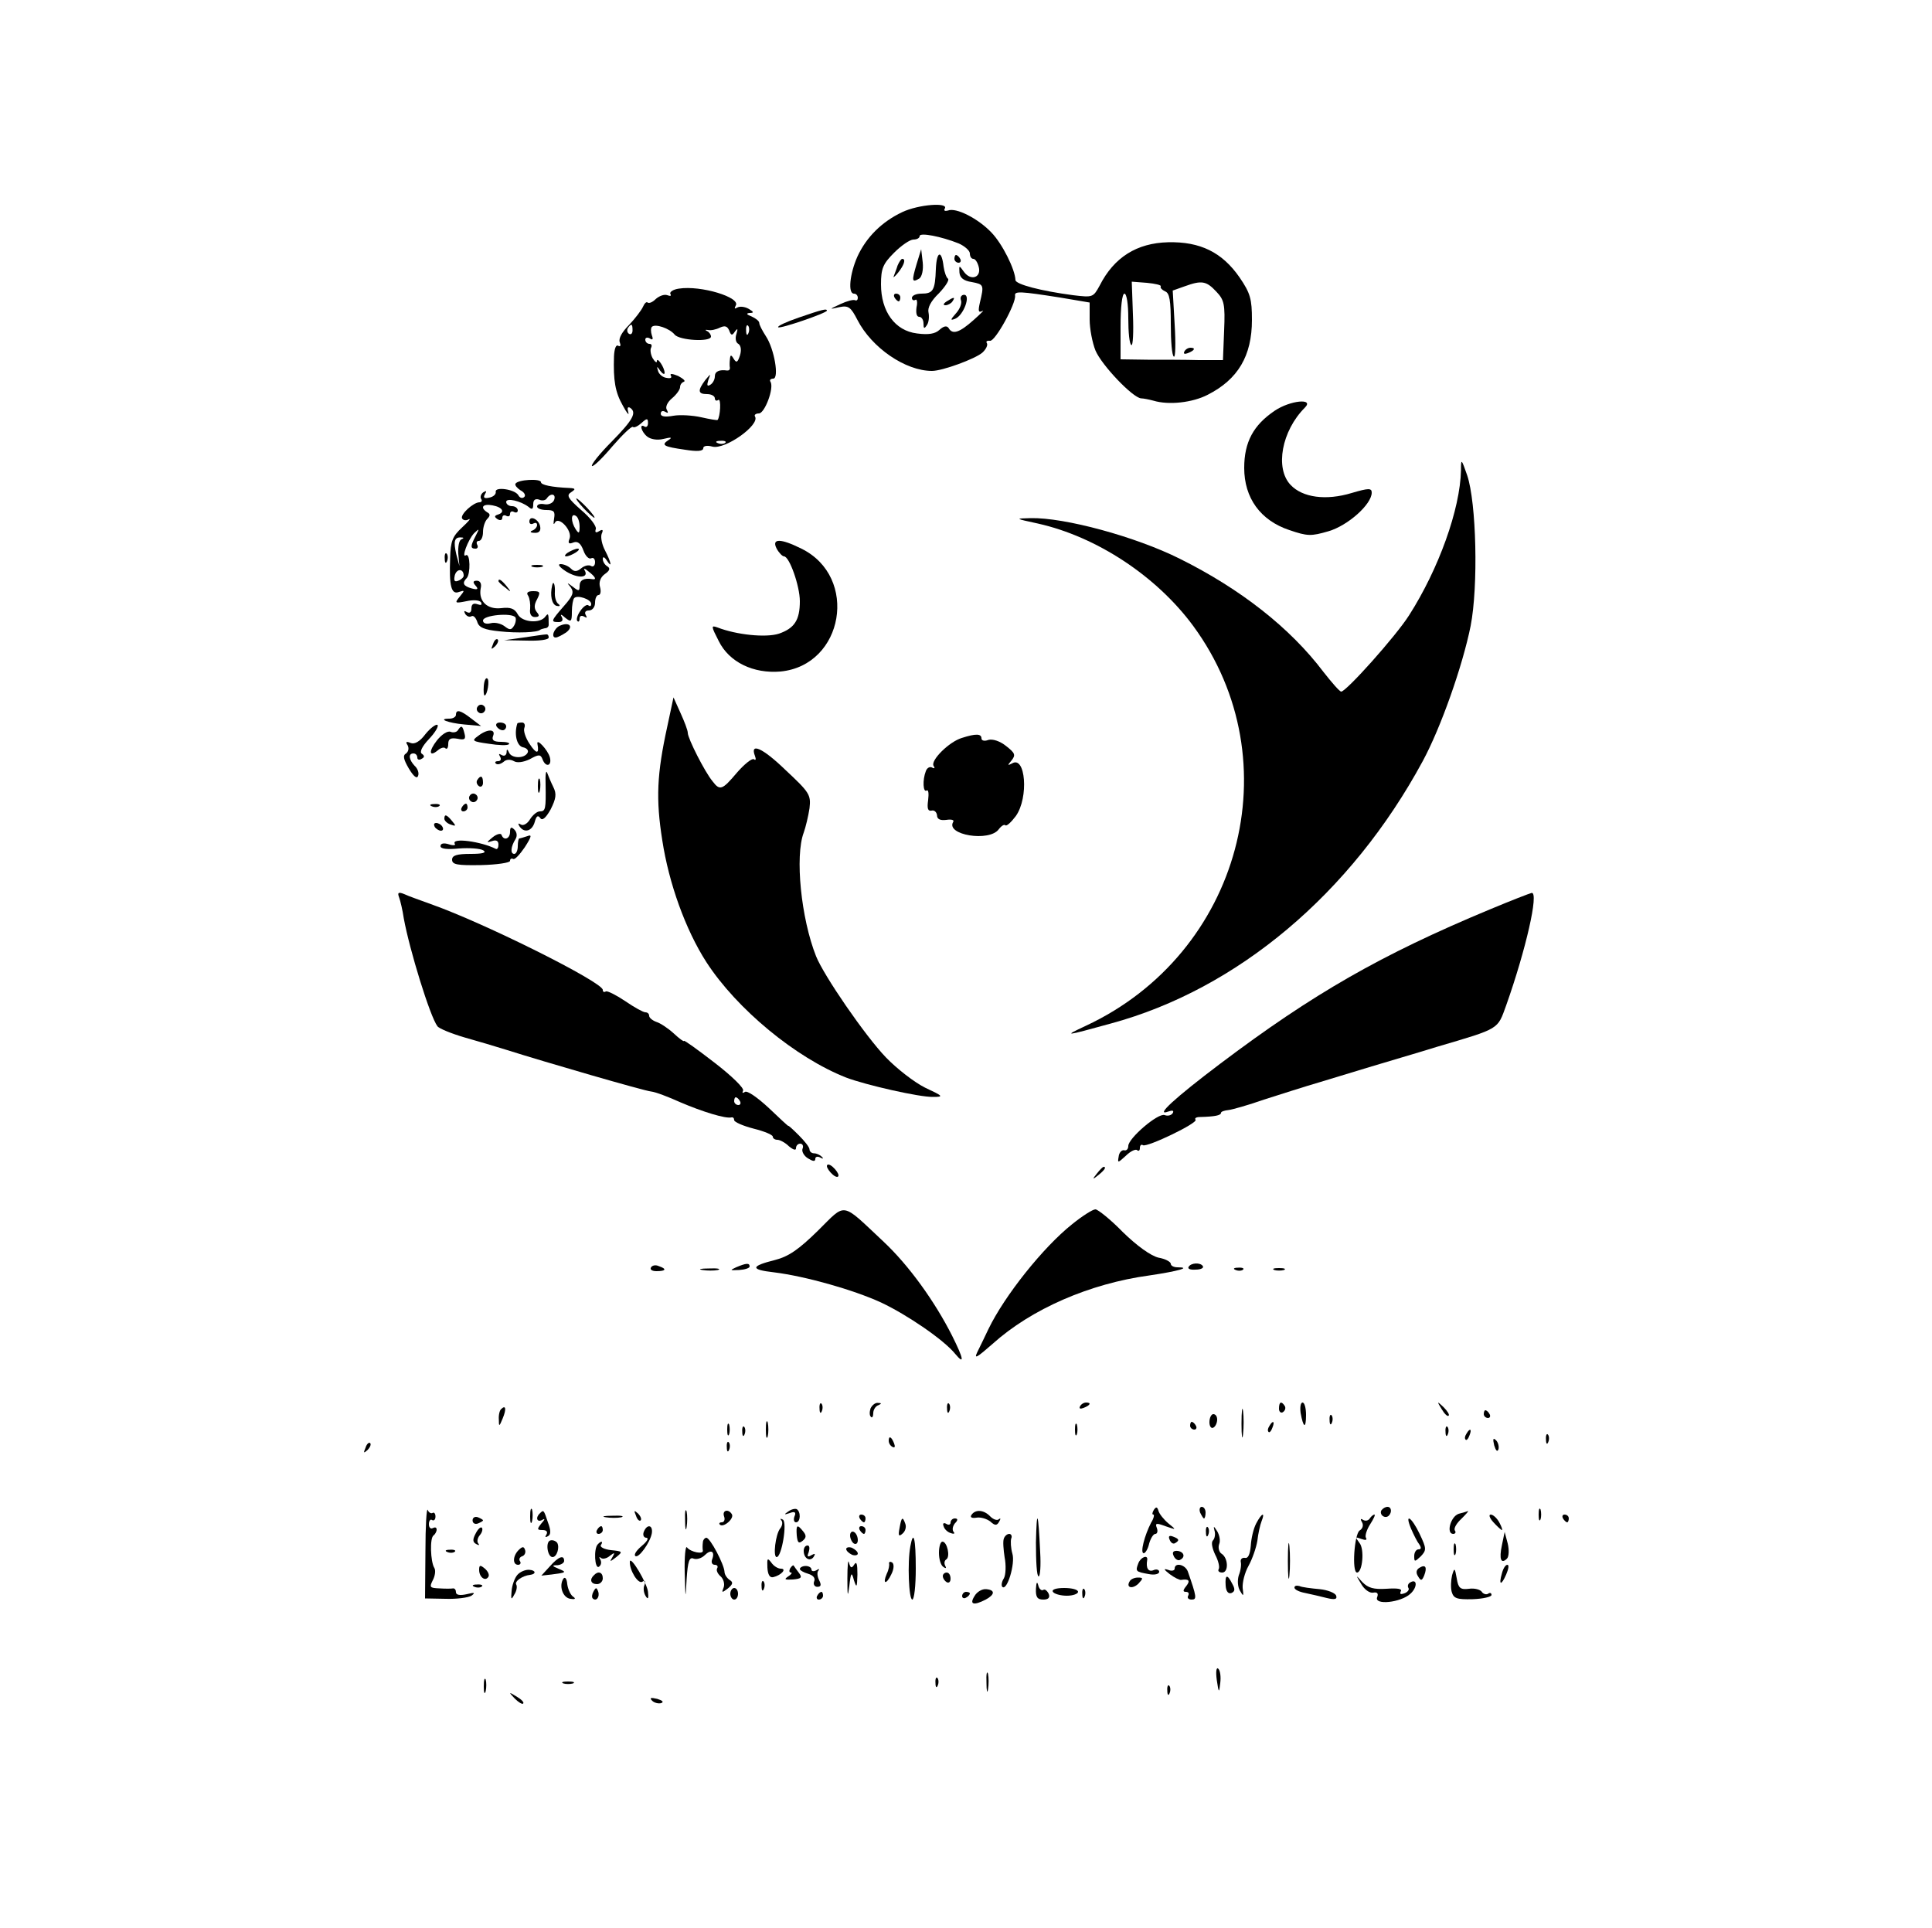 <?xml version="1.0" standalone="no"?>
<!DOCTYPE svg PUBLIC "-//W3C//DTD SVG 20010904//EN"
 "http://www.w3.org/TR/2001/REC-SVG-20010904/DTD/svg10.dtd">
<svg version="1.0" xmlns="http://www.w3.org/2000/svg"
 width="500pt" height="499pt" viewBox="0 0 500 499"
 preserveAspectRatio="xMidYMid meet">

<g transform="translate(0,499) scale(0.1,-0.1)"
fill="#000000" stroke="none">
<path d="M2335 4441 c-53 -25 -93 -65 -116 -115 -20 -45 -25 -96 -9 -96 6 0
10 -5 10 -11 0 -5 -3 -8 -7 -6 -5 2 -21 -2 -38 -10 -30 -14 -30 -14 -3 -8 24
5 30 0 47 -33 37 -72 124 -132 193 -132 27 0 111 31 130 47 10 9 15 20 12 25
-3 4 0 7 8 6 13 -3 68 97 65 117 -2 12 14 11 116 -5 l77 -13 0 -44 c0 -24 7
-60 15 -80 16 -38 96 -122 118 -124 6 0 21 -3 32 -6 40 -12 101 -5 140 15 79
40 115 101 115 194 0 54 -4 69 -32 110 -45 65 -102 93 -185 91 -81 -2 -140
-39 -177 -112 -17 -31 -18 -31 -69 -25 -83 11 -148 28 -149 39 -1 28 -34 94
-62 123 -34 36 -92 66 -113 57 -8 -2 -11 0 -8 5 11 17 -68 11 -110 -9z m146
-81 c16 -7 29 -19 29 -26 0 -8 4 -14 9 -14 5 0 11 -9 14 -21 7 -27 -20 -37
-38 -13 -13 18 -13 18 -12 -1 1 -14 11 -22 32 -25 31 -6 32 -7 21 -53 -5 -22
-4 -27 6 -22 7 4 -3 -6 -22 -23 -37 -33 -55 -39 -65 -21 -5 7 -13 5 -24 -5
-11 -10 -28 -13 -58 -9 -57 7 -93 57 -93 127 0 41 5 53 34 82 19 19 41 34 50
34 9 0 16 4 16 9 0 10 56 -1 101 -19z m523 -111 c-2 -4 3 -9 11 -13 12 -4 15
-24 15 -85 0 -44 3 -82 8 -84 4 -3 5 34 2 83 l-5 88 31 11 c44 16 56 14 82
-14 20 -21 23 -32 20 -101 l-3 -76 -62 0 c-35 1 -94 1 -133 1 l-70 1 0 85 c0
50 4 85 10 85 6 0 10 -28 10 -64 0 -36 3 -67 8 -69 4 -3 6 33 4 79 l-3 85 39
-3 c22 -2 38 -6 36 -9z"/>
<path d="M2372 4306 c-13 -44 -12 -48 7 -37 7 5 11 22 9 42 l-4 34 -12 -39z"/>
<path d="M2422 4294 c-2 -56 -7 -64 -38 -64 -13 0 -24 -5 -24 -11 0 -5 4 -8 9
-5 4 3 6 -6 3 -19 -2 -15 0 -25 7 -25 6 0 11 -8 11 -17 0 -14 2 -15 9 -4 5 7
6 22 4 32 -3 12 6 30 27 50 17 18 28 35 23 38 -4 3 -9 17 -11 31 -5 44 -18 41
-20 -6z"/>
<path d="M2470 4320 c0 -5 5 -10 11 -10 5 0 7 5 4 10 -3 6 -8 10 -11 10 -2 0
-4 -4 -4 -10z"/>
<path d="M2323 4303 c-3 -10 -8 -22 -10 -28 -3 -5 3 -1 11 9 16 20 21 36 11
36 -3 0 -8 -8 -12 -17z"/>
<path d="M2315 4220 c3 -5 8 -10 11 -10 2 0 4 5 4 10 0 6 -5 10 -11 10 -5 0
-7 -4 -4 -10z"/>
<path d="M2487 4213 c3 -8 -3 -23 -13 -34 -15 -17 -15 -19 -2 -14 22 9 41 62
23 62 -7 0 -11 -7 -8 -14z"/>
<path d="M2450 4210 c-9 -6 -10 -10 -3 -10 6 0 15 5 18 10 8 12 4 12 -15 0z"/>
<path d="M3065 4080 c-3 -6 1 -7 9 -4 18 7 21 14 7 14 -6 0 -13 -4 -16 -10z"/>
<path d="M1757 4243 c-15 -2 -25 -9 -22 -14 3 -5 0 -6 -8 -3 -8 3 -21 -2 -30
-10 -8 -8 -17 -12 -21 -9 -3 3 -8 -2 -12 -11 -4 -9 -20 -30 -36 -47 -18 -18
-28 -35 -24 -45 3 -8 2 -12 -4 -9 -6 4 -10 -8 -11 -27 -2 -63 3 -93 23 -128
10 -19 17 -27 14 -17 -3 10 -2 15 4 12 19 -12 9 -31 -47 -88 -31 -31 -54 -60
-51 -63 3 -3 27 20 53 51 26 30 50 53 53 50 3 -3 13 2 22 10 14 13 17 13 17 0
0 -8 -4 -12 -9 -9 -14 9 -9 -13 7 -26 9 -7 26 -10 42 -6 20 5 24 4 13 -3 -20
-13 -13 -17 43 -25 31 -5 47 -4 47 4 0 6 10 8 24 4 33 -8 123 56 110 78 -3 4
2 8 10 8 15 0 40 66 30 82 -3 4 0 8 7 8 16 0 3 77 -19 110 -9 14 -17 29 -17
34 0 5 -9 12 -20 17 -13 5 -15 8 -5 9 12 0 11 3 -3 11 -9 5 -22 7 -29 3 -7 -4
-8 -3 -4 5 14 21 -90 53 -147 44z m-120 -108 c0 -8 -4 -12 -9 -9 -5 3 -6 10
-3 15 9 13 12 11 12 -6z m109 -11 c12 -15 94 -20 94 -5 0 5 -5 12 -10 14 -6 3
-5 4 2 3 7 -2 21 1 31 6 13 6 19 4 24 -7 5 -14 8 -14 15 -3 7 9 8 8 4 -6 -4
-11 -2 -23 5 -26 7 -5 8 -17 4 -30 -6 -18 -9 -20 -16 -9 -7 12 -9 11 -10 -1
-1 -8 -1 -18 0 -22 0 -5 -2 -7 -7 -7 -20 3 -32 -2 -32 -15 0 -8 -5 -18 -12
-22 -8 -5 -9 -1 -5 12 7 18 7 18 -8 0 -20 -27 -19 -36 5 -36 11 0 20 -5 20
-11 0 -5 4 -8 9 -4 8 4 5 -44 -2 -52 -2 -1 -20 2 -42 7 -22 5 -55 7 -72 4 -22
-4 -33 -2 -33 5 0 7 5 9 12 5 7 -4 8 -3 4 5 -5 7 1 20 13 30 12 10 21 23 21
29 0 6 4 12 10 14 5 2 -2 8 -15 15 -15 6 -22 7 -19 1 4 -6 -1 -8 -11 -6 -10 1
-20 10 -22 18 -4 13 -3 13 6 0 6 -8 11 -10 11 -5 0 14 -20 43 -20 30 0 -5 -5
-2 -11 8 -5 9 -7 22 -4 27 3 6 1 10 -4 10 -6 0 -11 5 -11 11 0 5 5 7 12 3 7
-5 9 -2 5 8 -3 9 -3 19 0 22 9 9 46 -4 59 -20z m191 4 c-3 -8 -6 -5 -6 6 -1
11 2 17 5 13 3 -3 4 -12 1 -19z m-60 -284 c-3 -3 -12 -4 -19 -1 -8 3 -5 6 6 6
11 1 17 -2 13 -5z"/>
<path d="M2067 4168 c-32 -11 -56 -22 -53 -25 4 -5 126 37 126 43 0 6 -12 3
-73 -18z"/>
<path d="M3299 3927 c-55 -37 -79 -81 -79 -148 0 -78 42 -136 117 -161 47 -16
56 -16 101 -3 51 15 112 70 112 100 0 12 -8 12 -52 -1 -66 -20 -127 -12 -158
21 -41 43 -23 140 37 200 25 25 -38 19 -78 -8z"/>
<path d="M3781 3773 c-2 -101 -58 -256 -134 -375 -34 -54 -163 -198 -176 -198
-4 0 -24 23 -46 51 -86 114 -215 215 -372 293 -114 57 -298 107 -386 105 -41
-1 -41 -1 19 -14 152 -34 307 -136 402 -265 257 -350 123 -848 -278 -1035 -60
-28 -55 -27 65 6 328 89 622 337 807 679 47 87 103 246 124 350 20 103 15 319
-9 390 -15 43 -16 44 -16 13z"/>
<path d="M1334 3738 c-2 -4 4 -11 13 -17 10 -5 14 -13 10 -17 -5 -5 -12 -3
-16 5 -10 15 -61 22 -58 8 1 -6 -6 -13 -17 -15 -13 -3 -16 0 -11 9 5 8 4 10
-4 5 -6 -4 -9 -12 -6 -17 4 -5 1 -9 -4 -9 -16 0 -51 -32 -45 -42 3 -5 11 -6
17 -2 7 3 -1 -6 -17 -21 -25 -23 -30 -36 -31 -79 -3 -73 3 -96 23 -88 15 5 15
4 2 -12 -14 -17 -13 -18 17 -12 18 4 34 3 38 -3 3 -7 0 -8 -9 -5 -11 4 -16 0
-16 -11 0 -10 -5 -13 -12 -9 -7 4 -8 3 -4 -5 4 -6 11 -9 16 -6 5 3 11 -3 15
-14 4 -15 18 -21 58 -25 46 -5 98 -3 105 4 1 1 7 3 12 4 6 0 10 4 10 9 0 29
-1 31 -8 22 -13 -20 -61 -16 -72 5 -8 15 -19 19 -43 16 -36 -4 -59 18 -53 51
3 12 -1 20 -10 20 -10 0 -11 -4 -3 -13 8 -9 5 -11 -10 -7 -22 6 -26 14 -13 27
10 11 9 65 -2 59 -13 -9 5 40 21 57 14 13 14 13 4 -7 -14 -27 -14 -33 0 -33 5
0 7 5 4 10 -3 6 -1 10 4 10 6 0 11 10 11 23 0 13 5 28 11 34 8 8 8 13 0 17
-20 13 -11 23 14 18 26 -5 33 -18 13 -24 -9 -3 -9 -6 0 -12 7 -4 12 -2 12 4 0
6 5 8 10 5 6 -3 10 -1 10 5 0 6 5 8 10 5 6 -3 10 -1 10 4 0 6 -7 11 -15 11 -8
0 -15 5 -15 11 0 11 37 3 58 -13 9 -8 12 -6 12 7 0 11 5 15 15 12 8 -4 17 -2
20 3 10 15 25 12 19 -4 -3 -8 -14 -13 -25 -11 -10 2 -19 0 -19 -6 0 -5 11 -9
24 -9 20 0 23 -4 20 -22 -2 -13 -2 -18 2 -11 9 19 46 -20 38 -41 -5 -12 -2
-15 10 -10 11 4 19 -2 26 -21 5 -14 14 -23 20 -20 5 3 10 -1 10 -10 0 -9 -5
-13 -10 -10 -6 4 -18 1 -26 -6 -11 -9 -18 -9 -26 -1 -7 7 -19 12 -27 12 -9 0
-3 -8 14 -19 31 -19 60 -17 48 3 -4 6 1 5 10 -3 18 -14 22 -22 10 -20 -22 4
-33 -3 -33 -17 0 -14 -2 -15 -17 -3 -16 12 -17 12 -6 -1 9 -13 6 -22 -18 -49
-34 -39 -34 -41 -13 -41 9 0 12 5 8 13 -5 8 -2 8 9 -2 15 -12 17 -10 17 16 0
16 3 32 6 35 8 9 44 -3 44 -15 0 -6 -3 -7 -7 -4 -3 4 -13 -2 -21 -14 -8 -11
-11 -23 -8 -26 3 -4 6 -1 6 6 0 7 5 9 12 5 7 -4 8 -3 4 4 -4 7 -1 12 8 12 9 0
16 9 16 20 0 11 4 20 9 20 5 0 7 9 4 20 -4 13 1 26 12 34 13 9 15 15 7 20 -7
4 -12 13 -12 19 0 7 4 6 10 -3 15 -23 12 -6 -4 25 -8 15 -12 34 -9 43 5 11 3
13 -7 7 -8 -5 -11 -3 -8 6 2 7 -14 29 -38 49 -34 30 -39 38 -26 46 12 8 12 10
-4 11 -47 2 -74 8 -74 15 0 10 -60 7 -66 -4z m166 -111 c0 -18 -2 -19 -10 -7
-13 20 -13 43 0 35 6 -3 10 -16 10 -28z m-306 -33 c-6 -2 -9 -19 -8 -37 l3
-32 -8 30 c-8 34 -5 45 12 44 8 0 8 -2 1 -5z m6 -94 c0 -4 -6 -10 -14 -13 -10
-4 -12 0 -9 14 5 18 23 18 23 -1z m134 -108 c2 -4 1 -14 -4 -22 -7 -11 -11
-11 -24 -1 -9 7 -25 11 -36 8 -12 -3 -20 0 -20 7 0 14 75 21 84 8z"/>
<path d="M1510 3675 c13 -14 26 -25 28 -25 3 0 -5 11 -18 25 -13 14 -26 25
-28 25 -3 0 5 -11 18 -25z"/>
<path d="M1370 3640 c0 -6 5 -8 10 -5 6 3 10 2 10 -4 0 -5 -6 -12 -12 -14 -8
-3 -5 -6 5 -6 12 -1 17 5 15 16 -3 19 -28 31 -28 13z"/>
<path d="M2010 3570 c6 -11 15 -20 19 -20 14 0 41 -77 41 -116 0 -49 -14 -70
-54 -84 -34 -11 -110 -3 -159 16 -17 6 -17 4 3 -35 27 -55 90 -85 160 -79 164
16 203 245 54 318 -54 27 -78 27 -64 0z"/>
<path d="M1470 3560 c-8 -5 -10 -10 -5 -10 6 0 17 5 25 10 8 5 11 10 5 10 -5
0 -17 -5 -25 -10z"/>
<path d="M1151 3544 c0 -11 3 -14 6 -6 3 7 2 16 -1 19 -3 4 -6 -2 -5 -13z"/>
<path d="M1378 3523 c6 -2 18 -2 25 0 6 3 1 5 -13 5 -14 0 -19 -2 -12 -5z"/>
<path d="M1290 3486 c0 -2 8 -10 18 -17 15 -13 16 -12 3 4 -13 16 -21 21 -21
13z"/>
<path d="M1429 3475 c-6 -26 -1 -49 11 -53 9 -2 11 0 5 5 -6 4 -10 18 -9 31 1
19 -4 31 -7 17z"/>
<path d="M1367 3448 c4 -7 6 -22 5 -34 -2 -13 3 -21 12 -21 12 0 13 4 5 13 -7
9 -7 19 1 33 9 18 8 21 -10 21 -14 0 -19 -4 -13 -12z"/>
<path d="M1450 3371 c-16 -6 -25 -31 -12 -31 5 0 16 6 27 13 20 15 9 28 -15
18z"/>
<path d="M1355 3340 l-50 -7 58 -1 c32 -1 57 2 57 8 0 6 -3 9 -7 8 -5 0 -30
-4 -58 -8z"/>
<path d="M1276 3323 c-6 -14 -5 -15 5 -6 7 7 10 15 7 18 -3 3 -9 -2 -12 -12z"/>
<path d="M1252 3214 c-1 -13 0 -24 2 -24 7 0 14 40 7 44 -4 3 -8 -6 -9 -20z"/>
<path d="M1727 3110 c-27 -123 -30 -188 -13 -295 17 -111 60 -231 114 -315 79
-122 232 -248 362 -299 50 -19 190 -51 225 -50 28 0 26 2 -21 24 -28 14 -73
49 -101 78 -54 56 -161 212 -181 262 -39 98 -55 259 -32 320 5 14 12 43 15 63
4 35 0 41 -62 99 -60 58 -93 72 -79 36 3 -8 2 -12 -3 -8 -5 3 -25 -13 -44 -35
-38 -45 -44 -47 -63 -22 -20 24 -64 111 -64 125 0 7 -9 30 -19 52 l-18 40 -16
-75z"/>
<path d="M1236 3161 c-4 -5 -2 -12 3 -15 5 -4 12 -2 15 3 4 5 2 12 -3 15 -5 4
-12 2 -15 -3z"/>
<path d="M1180 3140 c0 -5 -7 -10 -17 -10 -32 0 -4 -11 38 -15 l44 -4 -25 19
c-28 22 -40 25 -40 10z"/>
<path d="M1101 3090 c-14 -19 -28 -27 -38 -23 -12 5 -14 3 -8 -6 4 -8 2 -16
-4 -21 -9 -5 -7 -15 7 -39 12 -20 21 -28 24 -19 3 7 -1 19 -9 26 -15 16 -17
32 -3 32 6 0 10 -5 10 -11 0 -5 5 -7 11 -3 8 4 8 8 1 13 -7 4 0 19 18 38 17
18 26 34 22 37 -4 2 -18 -8 -31 -24z"/>
<path d="M1285 3110 c3 -5 10 -10 16 -10 5 0 9 5 9 10 0 6 -7 10 -16 10 -8 0
-12 -4 -9 -10z"/>
<path d="M1339 3118 c-9 -27 -2 -58 14 -62 11 -2 16 -9 12 -15 -9 -15 -42 -14
-48 2 -4 9 -6 9 -6 -1 -1 -7 -6 -10 -13 -6 -7 4 -8 3 -4 -4 4 -7 2 -12 -5 -12
-7 0 -9 -3 -6 -6 4 -4 12 -2 20 4 7 7 18 7 27 2 8 -5 24 -3 41 5 23 13 28 13
33 0 8 -22 25 -18 19 5 -5 19 -36 52 -32 34 5 -26 -3 -26 -20 0 -11 16 -17 35
-14 42 3 8 0 14 -6 14 -6 0 -11 -1 -12 -2z"/>
<path d="M1185 3100 c-3 -5 -12 -7 -19 -4 -8 3 -23 -7 -35 -22 -22 -28 -21
-45 2 -26 8 7 17 9 20 5 4 -3 7 2 7 11 0 14 6 17 24 14 19 -4 22 -1 18 14 -5
20 -8 22 -17 8z"/>
<path d="M1237 3085 c-17 -12 -15 -14 28 -20 25 -4 49 -5 52 -1 4 3 -6 6 -20
6 -19 0 -25 4 -21 15 8 19 -15 19 -39 0z"/>
<path d="M2489 3080 c-33 -10 -81 -58 -73 -72 4 -6 3 -8 -3 -5 -6 4 -14 0 -17
-9 -9 -23 -7 -56 2 -50 5 3 6 -8 4 -25 -3 -21 -1 -29 9 -27 7 2 13 -4 14 -12
0 -10 8 -14 24 -12 13 2 21 0 18 -5 -21 -34 94 -53 118 -19 7 9 14 13 17 10 3
-3 15 8 27 24 34 48 25 158 -10 136 -12 -6 -12 -5 -1 8 11 14 9 19 -14 37 -16
13 -35 19 -46 16 -10 -4 -18 -2 -18 4 0 12 -14 13 -51 1z"/>
<path d="M1412 2960 c1 -64 0 -70 -15 -70 -7 0 -18 -9 -25 -20 -7 -12 -18 -18
-24 -14 -7 4 -8 3 -4 -4 12 -19 33 -14 40 11 4 15 8 18 14 10 5 -8 14 -1 27
22 14 28 16 40 7 58 -6 12 -13 29 -16 37 -3 8 -5 -5 -4 -30z"/>
<path d="M1235 2971 c-3 -5 -1 -12 5 -16 5 -3 10 1 10 9 0 18 -6 21 -15 7z"/>
<path d="M1392 2955 c0 -16 2 -22 5 -12 2 9 2 23 0 30 -3 6 -5 -1 -5 -18z"/>
<path d="M1216 2931 c-4 -5 -2 -12 3 -15 5 -4 12 -2 15 3 4 5 2 12 -3 15 -5 4
-12 2 -15 -3z"/>
<path d="M1118 2903 c7 -3 16 -2 19 1 4 3 -2 6 -13 5 -11 0 -14 -3 -6 -6z"/>
<path d="M1195 2900 c-3 -5 -1 -10 4 -10 6 0 11 5 11 10 0 6 -2 10 -4 10 -3 0
-8 -4 -11 -10z"/>
<path d="M1150 2871 c0 -5 7 -12 16 -15 14 -5 15 -4 4 9 -14 17 -20 19 -20 6z"/>
<path d="M1125 2850 c3 -5 11 -10 16 -10 6 0 7 5 4 10 -3 6 -11 10 -16 10 -6
0 -7 -4 -4 -10z"/>
<path d="M1320 2837 c0 -18 -16 -24 -22 -8 -1 5 -12 3 -23 -6 -16 -13 -17 -15
-2 -10 11 4 17 1 17 -9 0 -8 -3 -13 -7 -11 -37 19 -116 30 -106 13 3 -4 -4 -5
-16 -1 -13 4 -21 2 -21 -5 0 -7 17 -9 48 -6 27 2 55 0 63 -5 9 -6 -2 -9 -33
-9 -36 0 -48 -4 -48 -15 0 -13 14 -15 75 -14 41 1 75 6 75 11 0 5 3 7 8 5 4
-3 17 11 30 30 18 28 19 34 7 29 -9 -3 -19 -6 -21 -6 -2 0 -4 -9 -4 -20 0 -11
-4 -20 -9 -20 -11 0 -9 19 3 38 5 8 4 18 -3 25 -8 8 -11 6 -11 -6z"/>
<path d="M1033 2667 c3 -8 9 -33 12 -54 15 -82 68 -254 87 -279 4 -6 36 -19
70 -29 35 -10 83 -24 108 -32 101 -32 356 -106 375 -108 11 -1 45 -14 76 -28
56 -24 117 -43 132 -39 4 1 7 -2 7 -7 0 -5 23 -15 50 -22 28 -7 50 -16 50 -21
0 -4 5 -8 12 -8 6 0 20 -7 30 -17 11 -9 18 -11 18 -5 0 7 5 12 11 12 6 0 9 -6
6 -13 -3 -7 4 -19 14 -25 13 -8 19 -9 19 -1 0 5 6 7 13 3 7 -4 9 -3 4 2 -5 5
-14 9 -20 9 -7 0 -12 5 -12 10 0 6 -13 22 -28 37 -15 15 -27 26 -27 24 0 -1
-23 20 -50 46 -29 27 -56 46 -62 42 -6 -4 -8 -3 -5 3 4 6 -29 38 -73 72 -44
34 -80 60 -80 57 0 -3 -12 6 -26 19 -14 13 -35 27 -45 30 -11 4 -19 11 -19 16
0 5 -4 9 -10 9 -5 0 -29 13 -52 29 -24 16 -46 27 -50 25 -5 -3 -8 -1 -8 4 0
20 -306 173 -445 222 -27 10 -59 21 -69 26 -15 6 -18 4 -13 -9z m882 -527 c3
-5 1 -10 -4 -10 -6 0 -11 5 -11 10 0 6 2 10 4 10 3 0 8 -4 11 -10z"/>
<path d="M3855 2636 c-281 -117 -457 -218 -697 -399 -118 -89 -170 -137 -135
-124 11 4 16 3 12 -4 -4 -6 -13 -8 -21 -5 -17 6 -94 -60 -94 -80 0 -8 -5 -13
-11 -11 -6 1 -13 -6 -14 -17 -3 -17 -2 -16 19 3 12 12 26 18 29 14 4 -3 7 -1
7 6 0 7 4 10 8 7 11 -6 144 58 136 66 -3 4 2 7 12 7 37 1 54 4 54 11 0 3 9 6
19 7 10 1 52 13 92 27 41 13 106 34 144 45 39 12 99 30 135 41 36 11 112 33
170 51 163 48 155 44 178 107 51 144 85 293 66 291 -5 -1 -54 -20 -109 -43z"/>
<path d="M2140 1972 c0 -5 7 -15 15 -22 8 -7 15 -8 15 -2 0 5 -7 15 -15 22 -8
7 -15 8 -15 2z"/>
<path d="M2839 1953 c-13 -16 -12 -17 4 -4 16 13 21 21 13 21 -2 0 -10 -8 -17
-17z"/>
<path d="M2117 1805 c-50 -49 -76 -67 -111 -76 -64 -16 -65 -25 -3 -32 81 -10
205 -45 277 -78 68 -32 163 -97 192 -133 25 -30 22 -13 -8 47 -45 89 -112 182
-177 243 -112 105 -96 102 -170 29z"/>
<path d="M2774 1821 c-74 -59 -174 -184 -216 -271 -9 -19 -22 -46 -29 -60 -9
-19 0 -13 40 22 100 90 251 156 406 177 74 11 110 21 72 21 -9 0 -17 4 -17 9
0 5 -14 13 -32 16 -20 5 -55 30 -92 66 -32 33 -65 59 -71 59 -7 0 -34 -17 -61
-39z"/>
<path d="M1685 1710 c-4 -6 3 -10 14 -10 25 0 27 6 6 13 -8 4 -17 2 -20 -3z"/>
<path d="M1905 1710 c-17 -8 -16 -8 8 -7 15 1 27 5 27 9 0 10 -9 9 -35 -2z"/>
<path d="M3076 1711 c-3 -5 5 -8 18 -7 13 0 22 4 19 9 -6 10 -31 9 -37 -2z"/>
<path d="M1818 1703 c12 -2 30 -2 40 0 9 3 -1 5 -23 4 -22 0 -30 -2 -17 -4z"/>
<path d="M3198 1703 c7 -3 16 -2 19 1 4 3 -2 6 -13 5 -11 0 -14 -3 -6 -6z"/>
<path d="M3298 1703 c6 -2 18 -2 25 0 6 3 1 5 -13 5 -14 0 -19 -2 -12 -5z"/>
<path d="M2121 1344 c0 -11 3 -14 6 -6 3 7 2 16 -1 19 -3 4 -6 -2 -5 -13z"/>
<path d="M2253 1345 c-3 -9 -3 -19 1 -22 3 -4 6 1 6 10 0 8 6 18 13 20 9 4 9
6 -1 6 -7 1 -15 -6 -19 -14z"/>
<path d="M2451 1344 c0 -11 3 -14 6 -6 3 7 2 16 -1 19 -3 4 -6 -2 -5 -13z"/>
<path d="M2795 1350 c-3 -6 1 -7 9 -4 18 7 21 14 7 14 -6 0 -13 -4 -16 -10z"/>
<path d="M3213 1305 c0 -33 2 -45 4 -27 2 18 2 45 0 60 -2 15 -4 0 -4 -33z"/>
<path d="M3310 1344 c0 -8 5 -12 10 -9 6 4 8 11 5 16 -9 14 -15 11 -15 -7z"/>
<path d="M3366 1333 c7 -39 14 -42 14 -5 0 18 -4 32 -9 32 -5 0 -7 -12 -5 -27z"/>
<path d="M3731 1343 c7 -12 15 -20 18 -17 3 2 -3 12 -13 22 -17 16 -18 16 -5
-5z"/>
<path d="M1297 1343 c-4 -3 -7 -16 -6 -27 0 -19 1 -19 10 3 10 24 8 36 -4 24z"/>
<path d="M3840 1330 c0 -5 5 -10 11 -10 5 0 7 5 4 10 -3 6 -8 10 -11 10 -2 0
-4 -4 -4 -10z"/>
<path d="M3130 1309 c0 -11 5 -17 10 -14 6 3 10 13 10 21 0 8 -4 14 -10 14 -5
0 -10 -9 -10 -21z"/>
<path d="M3441 1314 c0 -11 3 -14 6 -6 3 7 2 16 -1 19 -3 4 -6 -2 -5 -13z"/>
<path d="M1982 1290 c0 -19 2 -27 5 -17 2 9 2 25 0 35 -3 9 -5 1 -5 -18z"/>
<path d="M1882 1290 c0 -14 2 -19 5 -12 2 6 2 18 0 25 -3 6 -5 1 -5 -13z"/>
<path d="M2782 1290 c0 -14 2 -19 5 -12 2 6 2 18 0 25 -3 6 -5 1 -5 -13z"/>
<path d="M3080 1300 c0 -5 5 -10 11 -10 5 0 7 5 4 10 -3 6 -8 10 -11 10 -2 0
-4 -4 -4 -10z"/>
<path d="M3285 1299 c-4 -6 -5 -12 -2 -15 2 -3 7 2 10 11 7 17 1 20 -8 4z"/>
<path d="M1921 1284 c0 -11 3 -14 6 -6 3 7 2 16 -1 19 -3 4 -6 -2 -5 -13z"/>
<path d="M3741 1284 c0 -11 3 -14 6 -6 3 7 2 16 -1 19 -3 4 -6 -2 -5 -13z"/>
<path d="M3795 1279 c-4 -6 -5 -12 -2 -15 2 -3 7 2 10 11 7 17 1 20 -8 4z"/>
<path d="M4001 1264 c0 -11 3 -14 6 -6 3 7 2 16 -1 19 -3 4 -6 -2 -5 -13z"/>
<path d="M2300 1261 c0 -6 4 -13 10 -16 6 -3 7 1 4 9 -7 18 -14 21 -14 7z"/>
<path d="M3867 1249 c4 -13 8 -18 11 -10 2 7 -1 18 -6 23 -8 8 -9 4 -5 -13z"/>
<path d="M946 1243 c-6 -14 -5 -15 5 -6 7 7 10 15 7 18 -3 3 -9 -2 -12 -12z"/>
<path d="M1881 1244 c0 -11 3 -14 6 -6 3 7 2 16 -1 19 -3 4 -6 -2 -5 -13z"/>
<path d="M1101 974 l-1 -121 53 -1 c28 -1 59 3 67 8 11 8 8 9 -12 4 -18 -4
-28 -2 -28 5 0 6 -3 10 -7 10 -5 -1 -21 -1 -36 0 -25 1 -26 3 -17 21 6 11 8
26 4 32 -10 16 -12 78 -2 84 4 3 8 10 8 15 0 6 -4 7 -10 4 -5 -3 -10 1 -10 10
0 9 4 14 8 11 5 -3 9 1 9 9 0 8 -4 12 -8 9 -4 -2 -10 2 -12 8 -3 7 -6 -41 -6
-108z"/>
<path d="M1372 1065 c0 -16 2 -22 5 -12 2 9 2 23 0 30 -3 6 -5 -1 -5 -18z"/>
<path d="M1773 1055 c0 -22 2 -30 4 -17 2 12 2 30 0 40 -3 9 -5 -1 -4 -23z"/>
<path d="M2040 1078 c-12 -8 -11 -9 4 -4 13 5 17 2 12 -9 -3 -8 -1 -15 4 -15
12 0 13 27 2 34 -4 2 -14 0 -22 -6z"/>
<path d="M2986 1082 c-4 -7 -5 -12 -1 -12 3 0 1 -10 -6 -21 -17 -33 -29 -79
-19 -79 4 0 11 11 14 25 4 14 11 25 16 25 5 0 7 7 4 15 -5 13 -2 14 22 5 29
-10 29 -10 8 7 -12 10 -24 25 -26 33 -3 10 -6 11 -12 2z"/>
<path d="M3106 1075 c4 -8 8 -15 10 -15 2 0 4 7 4 15 0 8 -4 15 -10 15 -5 0
-7 -7 -4 -15z"/>
<path d="M3575 1081 c-6 -11 9 -23 19 -14 9 9 7 23 -3 23 -6 0 -12 -4 -16 -9z"/>
<path d="M3982 1070 c0 -14 2 -19 5 -12 2 6 2 18 0 25 -3 6 -5 1 -5 -13z"/>
<path d="M1397 1073 c-12 -11 -7 -24 6 -17 8 5 8 2 -2 -9 -12 -15 -11 -17 3
-17 11 0 14 -5 10 -12 -4 -6 -3 -8 4 -4 8 4 8 15 0 36 -11 33 -11 33 -21 23z"/>
<path d="M1646 1067 c3 -10 9 -15 12 -12 3 3 0 11 -7 18 -10 9 -11 8 -5 -6z"/>
<path d="M1874 1065 c3 -8 0 -15 -6 -15 -6 0 -8 -3 -5 -6 9 -9 38 16 31 27 -9
15 -26 10 -20 -6z"/>
<path d="M2514 1069 c-4 -6 1 -9 13 -7 11 2 27 -3 36 -10 12 -11 17 -11 23 0
4 7 4 10 -1 6 -4 -4 -14 -1 -22 7 -17 18 -39 19 -49 4z"/>
<path d="M2681 998 c0 -49 2 -88 7 -88 4 0 6 28 4 62 -5 107 -9 117 -11 26z"/>
<path d="M3775 1072 c-21 -7 -33 -52 -14 -52 5 0 8 4 4 9 -3 6 5 19 17 30 12
12 20 21 17 20 -2 -1 -13 -4 -24 -7z"/>
<path d="M1223 1055 c0 -7 6 -11 14 -8 7 3 13 6 13 8 0 2 -6 5 -13 8 -8 3 -14
-1 -14 -8z"/>
<path d="M1568 1063 c12 -2 30 -2 40 0 9 3 -1 5 -23 4 -22 0 -30 -2 -17 -4z"/>
<path d="M2225 1060 c3 -5 8 -10 11 -10 2 0 4 5 4 10 0 6 -5 10 -11 10 -5 0
-7 -4 -4 -10z"/>
<path d="M3251 1047 c-7 -13 -13 -39 -14 -58 -2 -22 -7 -33 -15 -31 -7 1 -12
-3 -11 -10 2 -7 0 -23 -5 -35 -4 -13 -3 -30 3 -40 9 -16 10 -15 7 7 -1 14 5
39 15 57 10 18 20 47 23 65 2 18 7 41 11 51 10 25 0 21 -14 -6z"/>
<path d="M3545 1060 c-4 -6 -11 -7 -17 -4 -7 5 -8 2 -3 -6 4 -7 2 -16 -6 -21
-14 -8 -21 -109 -7 -109 14 0 20 61 6 77 -11 15 -11 16 5 10 11 -4 16 -3 12 3
-3 5 2 21 11 35 9 14 14 25 11 25 -3 0 -9 -5 -12 -10z"/>
<path d="M3865 1050 c10 -11 20 -20 22 -20 2 0 -1 9 -7 20 -6 11 -16 20 -22
20 -6 0 -3 -9 7 -20z"/>
<path d="M4045 1060 c3 -5 8 -10 11 -10 2 0 4 5 4 10 0 6 -5 10 -11 10 -5 0
-7 -4 -4 -10z"/>
<path d="M2022 1055 c4 -4 3 -14 -3 -21 -12 -15 -19 -74 -9 -74 13 0 28 90 16
97 -6 3 -8 3 -4 -2z"/>
<path d="M2328 1035 c-4 -20 -2 -23 8 -14 7 6 10 17 7 25 -7 20 -10 18 -15
-11z"/>
<path d="M2460 1049 c0 -5 -5 -7 -11 -3 -7 4 -10 1 -7 -6 2 -8 11 -16 19 -18
8 -3 11 -1 7 3 -4 5 -3 14 3 22 9 9 8 13 0 13 -6 0 -11 -5 -11 -11z"/>
<path d="M3652 1033 c7 -16 16 -34 21 -40 6 -9 5 -13 -2 -13 -6 0 -11 -8 -11
-17 0 -16 1 -16 17 -1 15 16 15 20 -3 58 -21 44 -40 56 -22 13z"/>
<path d="M1231 1021 c-8 -15 -8 -22 1 -27 7 -4 10 -4 6 1 -4 4 -3 14 4 22 6 7
8 16 5 19 -3 3 -10 -3 -16 -15z"/>
<path d="M1545 1030 c-3 -5 -1 -10 4 -10 6 0 11 5 11 10 0 6 -2 10 -4 10 -3 0
-8 -4 -11 -10z"/>
<path d="M1666 1025 c-3 -8 0 -15 7 -15 7 -1 1 -10 -12 -21 -13 -11 -21 -22
-17 -26 8 -8 39 35 43 59 3 22 -13 24 -21 3z"/>
<path d="M2062 1016 c2 -19 5 -22 15 -14 10 8 10 14 2 24 -16 20 -19 18 -17
-10z"/>
<path d="M2225 1030 c3 -5 8 -10 11 -10 2 0 4 5 4 10 0 6 -5 10 -11 10 -5 0
-7 -4 -4 -10z"/>
<path d="M3121 1024 c0 -11 3 -14 6 -6 3 7 2 16 -1 19 -3 4 -6 -2 -5 -13z"/>
<path d="M3143 1029 c3 -9 1 -21 -4 -26 -5 -5 -2 -20 6 -37 8 -15 12 -32 9
-37 -3 -5 1 -9 9 -9 17 0 16 38 -2 49 -6 4 -9 15 -6 24 4 9 1 24 -5 34 -9 14
-10 14 -7 2z"/>
<path d="M2200 1016 c0 -8 5 -18 10 -21 6 -3 10 1 10 9 0 8 -4 18 -10 21 -5 3
-10 -1 -10 -9z"/>
<path d="M2598 1008 c-3 -7 -1 -29 2 -49 4 -20 3 -45 -2 -54 -6 -9 -7 -19 -4
-22 12 -12 34 60 26 86 -4 14 -5 32 -3 39 3 6 0 12 -5 12 -6 0 -12 -6 -14 -12z"/>
<path d="M3027 1005 c3 -8 9 -12 14 -9 12 7 11 11 -5 17 -10 4 -13 1 -9 -8z"/>
<path d="M3333 950 c0 -41 2 -58 4 -37 2 20 2 54 0 75 -2 20 -4 3 -4 -38z"/>
<path d="M3887 991 c-8 -37 -2 -50 13 -35 5 5 6 22 2 39 l-8 30 -7 -34z"/>
<path d="M1424 1003 c-13 -4 -7 -43 6 -43 11 0 19 25 12 37 -4 5 -12 8 -18 6z"/>
<path d="M1819 998 c-1 -7 -1 -17 0 -21 2 -11 -32 -4 -41 8 -4 6 -7 -24 -6
-65 2 -71 2 -72 5 -17 3 46 7 58 18 53 8 -3 21 1 29 9 16 16 27 10 19 -11 -3
-8 0 -14 7 -14 6 0 9 -4 6 -9 -3 -5 1 -14 9 -21 7 -6 11 -19 8 -28 -6 -15 -5
-15 11 -3 13 11 14 16 4 22 -7 5 -13 14 -13 21 -1 19 -37 88 -47 88 -4 0 -9
-6 -9 -12z"/>
<path d="M2356 988 c-8 -42 -4 -138 5 -138 5 0 9 36 9 80 0 79 -6 102 -14 58z"/>
<path d="M1547 993 c-11 -11 -8 -65 3 -58 6 4 7 12 4 18 -4 7 -4 9 1 5 4 -4
15 -2 23 5 13 10 14 9 7 -3 -8 -13 -7 -13 10 0 17 14 17 15 -14 18 -17 2 -29
8 -26 13 7 10 1 12 -8 2z"/>
<path d="M2430 971 c0 -17 5 -33 12 -37 6 -4 8 -3 4 4 -3 6 -2 13 3 16 11 7 2
46 -10 46 -5 0 -9 -13 -9 -29z"/>
<path d="M3762 980 c0 -14 2 -19 5 -12 2 6 2 18 0 25 -3 6 -5 1 -5 -13z"/>
<path d="M1342 978 c-15 -15 -16 -38 -1 -38 5 0 8 4 5 9 -4 5 -1 11 5 13 7 2
10 10 8 16 -3 10 -7 10 -17 0z"/>
<path d="M2080 976 c0 -20 17 -29 26 -15 5 8 3 9 -6 4 -10 -6 -12 -4 -7 8 3
10 2 17 -3 17 -6 0 -10 -6 -10 -14z"/>
<path d="M2190 981 c0 -5 7 -11 15 -15 8 -3 15 -1 15 3 0 5 -7 11 -15 15 -8 3
-15 1 -15 -3z"/>
<path d="M1158 973 c7 -3 16 -2 19 1 4 3 -2 6 -13 5 -11 0 -14 -3 -6 -6z"/>
<path d="M3037 964 c3 -8 10 -13 15 -12 16 6 14 21 -4 24 -11 1 -15 -3 -11
-12z"/>
<path d="M1423 936 l-22 -24 27 3 c39 5 39 6 17 15 -17 7 -17 9 -2 9 9 1 17 6
17 11 0 17 -15 11 -37 -14z"/>
<path d="M1986 933 c1 -18 6 -27 15 -25 21 5 36 22 20 22 -8 0 -19 7 -25 16
-10 13 -11 11 -10 -13z"/>
<path d="M2193 905 c0 -47 1 -51 5 -20 4 36 6 38 12 15 7 -21 8 -19 9 15 0 27
-2 35 -8 26 -7 -11 -10 -10 -14 5 -2 10 -4 -8 -4 -41z"/>
<path d="M2946 944 c-8 -21 -7 -22 27 -28 15 -3 27 0 27 6 0 5 -7 8 -15 4 -13
-5 -20 5 -16 27 2 14 -17 7 -23 -9z"/>
<path d="M1630 948 c-1 -22 21 -58 32 -52 7 5 9 2 6 -8 -4 -8 -2 -21 3 -29 6
-10 8 -6 6 11 -2 22 -46 96 -47 78z"/>
<path d="M2301 943 c1 -4 -1 -16 -6 -26 -12 -28 -1 -29 12 -1 7 14 7 26 2 30
-5 3 -9 2 -8 -3z"/>
<path d="M1240 927 c0 -19 16 -31 24 -18 3 5 -1 14 -9 21 -12 10 -15 10 -15
-3z"/>
<path d="M2045 931 c-3 -6 -3 -11 2 -11 4 0 1 -5 -7 -10 -12 -8 -9 -9 12 -8
22 2 25 5 15 18 -6 8 -12 16 -13 18 -1 2 -5 -1 -9 -7z"/>
<path d="M2070 929 c0 -3 10 -9 21 -12 13 -4 20 -11 16 -20 -3 -7 1 -14 8 -14
10 0 11 5 5 17 -5 10 -6 21 -2 25 4 5 1 5 -5 1 -7 -4 -13 -3 -13 2 0 5 -7 9
-15 9 -8 0 -15 -4 -15 -8z"/>
<path d="M3040 930 c0 -5 -8 -7 -17 -3 -13 4 -11 1 4 -11 12 -9 26 -16 30 -15
20 3 24 -2 13 -16 -9 -11 -9 -15 -1 -15 7 0 9 -4 6 -10 -3 -5 0 -10 9 -10 14
0 13 7 -10 73 -7 18 -34 24 -34 7z"/>
<path d="M3673 932 c-8 -5 -9 -13 -3 -22 7 -12 10 -12 16 3 8 21 3 29 -13 19z"/>
<path d="M3887 918 c-9 -31 -2 -33 11 -3 6 14 8 25 3 25 -5 0 -11 -10 -14 -22z"/>
<path d="M1339 914 c-7 -8 -14 -27 -15 -42 -2 -22 -1 -24 7 -9 6 9 8 21 5 26
-5 8 16 23 36 25 16 2 15 12 -2 13 -10 1 -24 -5 -31 -13z"/>
<path d="M3758 913 c-3 -13 -4 -32 -1 -43 5 -17 13 -20 54 -19 27 1 49 6 49
11 0 5 -4 7 -9 3 -5 -3 -13 0 -16 5 -4 6 -19 10 -33 8 -23 -3 -28 2 -32 27 -5
28 -6 28 -12 8z"/>
<path d="M1537 913 c-12 -11 -8 -23 8 -23 8 0 15 7 15 15 0 16 -12 20 -23 8z"/>
<path d="M2440 911 c0 -6 5 -13 10 -16 6 -3 10 1 10 9 0 9 -4 16 -10 16 -5 0
-10 -4 -10 -9z"/>
<path d="M1458 904 c-12 -18 -2 -49 18 -52 12 -2 15 0 8 5 -7 4 -14 19 -16 33
-1 14 -6 20 -10 14z"/>
<path d="M2924 898 c-11 -17 6 -22 22 -7 13 14 13 16 -1 16 -9 0 -18 -4 -21
-9z"/>
<path d="M3172 886 c1 -15 7 -22 15 -19 9 4 10 10 2 24 -13 26 -19 24 -17 -5z"/>
<path d="M3523 890 c8 -14 22 -24 31 -22 10 2 14 -2 10 -12 -8 -21 61 -14 86
9 19 17 18 41 -1 29 -5 -3 -7 -9 -4 -14 3 -4 -2 -11 -11 -14 -9 -3 -12 -2 -9
5 5 7 -8 9 -37 7 -33 -2 -47 2 -62 17 -18 20 -18 20 -3 -5z"/>
<path d="M1971 884 c0 -11 3 -14 6 -6 3 7 2 16 -1 19 -3 4 -6 -2 -5 -13z"/>
<path d="M2681 878 c-1 -22 4 -28 19 -28 13 0 18 5 14 15 -4 8 -10 13 -14 10
-5 -3 -11 3 -13 12 -3 11 -5 8 -6 -9z"/>
<path d="M1228 883 c7 -3 16 -2 19 1 4 3 -2 6 -13 5 -11 0 -14 -3 -6 -6z"/>
<path d="M3350 881 c0 -5 12 -11 28 -14 15 -3 40 -9 56 -13 21 -5 27 -3 24 6
-2 7 -22 15 -43 17 -22 2 -46 5 -52 8 -7 2 -13 1 -13 -4z"/>
<path d="M1536 871 c-4 -7 -5 -15 -2 -18 9 -9 19 4 14 18 -4 11 -6 11 -12 0z"/>
<path d="M1890 865 c0 -8 5 -15 10 -15 6 0 10 7 10 15 0 8 -4 15 -10 15 -5 0
-10 -7 -10 -15z"/>
<path d="M2522 859 c-14 -22 -2 -25 29 -9 24 13 25 25 1 27 -10 1 -24 -7 -30
-18z"/>
<path d="M2725 870 c3 -5 19 -10 36 -10 16 0 29 5 29 10 0 6 -16 10 -36 10
-21 0 -33 -4 -29 -10z"/>
<path d="M2801 864 c0 -11 3 -14 6 -6 3 7 2 16 -1 19 -3 4 -6 -2 -5 -13z"/>
<path d="M2115 860 c-3 -5 -1 -10 4 -10 6 0 11 5 11 10 0 6 -2 10 -4 10 -3 0
-8 -4 -11 -10z"/>
<path d="M2490 859 c0 -5 5 -7 10 -4 6 3 10 8 10 11 0 2 -4 4 -10 4 -5 0 -10
-5 -10 -11z"/>
<path d="M3149 642 c5 -34 6 -35 9 -8 2 16 0 32 -5 37 -5 5 -7 -7 -4 -29z"/>
<path d="M2553 635 c0 -22 2 -30 4 -17 2 12 2 30 0 40 -3 9 -5 -1 -4 -23z"/>
<path d="M1252 625 c0 -16 2 -22 5 -12 2 9 2 23 0 30 -3 6 -5 -1 -5 -18z"/>
<path d="M2421 634 c0 -11 3 -14 6 -6 3 7 2 16 -1 19 -3 4 -6 -2 -5 -13z"/>
<path d="M1458 633 c6 -2 18 -2 25 0 6 3 1 5 -13 5 -14 0 -19 -2 -12 -5z"/>
<path d="M3021 614 c0 -11 3 -14 6 -6 3 7 2 16 -1 19 -3 4 -6 -2 -5 -13z"/>
<path d="M1332 594 c10 -10 20 -16 22 -13 3 3 -5 11 -17 18 -21 13 -21 12 -5
-5z"/>
<path d="M1688 588 c5 -5 16 -8 23 -6 8 3 3 7 -10 11 -17 4 -21 3 -13 -5z"/>
</g>
</svg>

